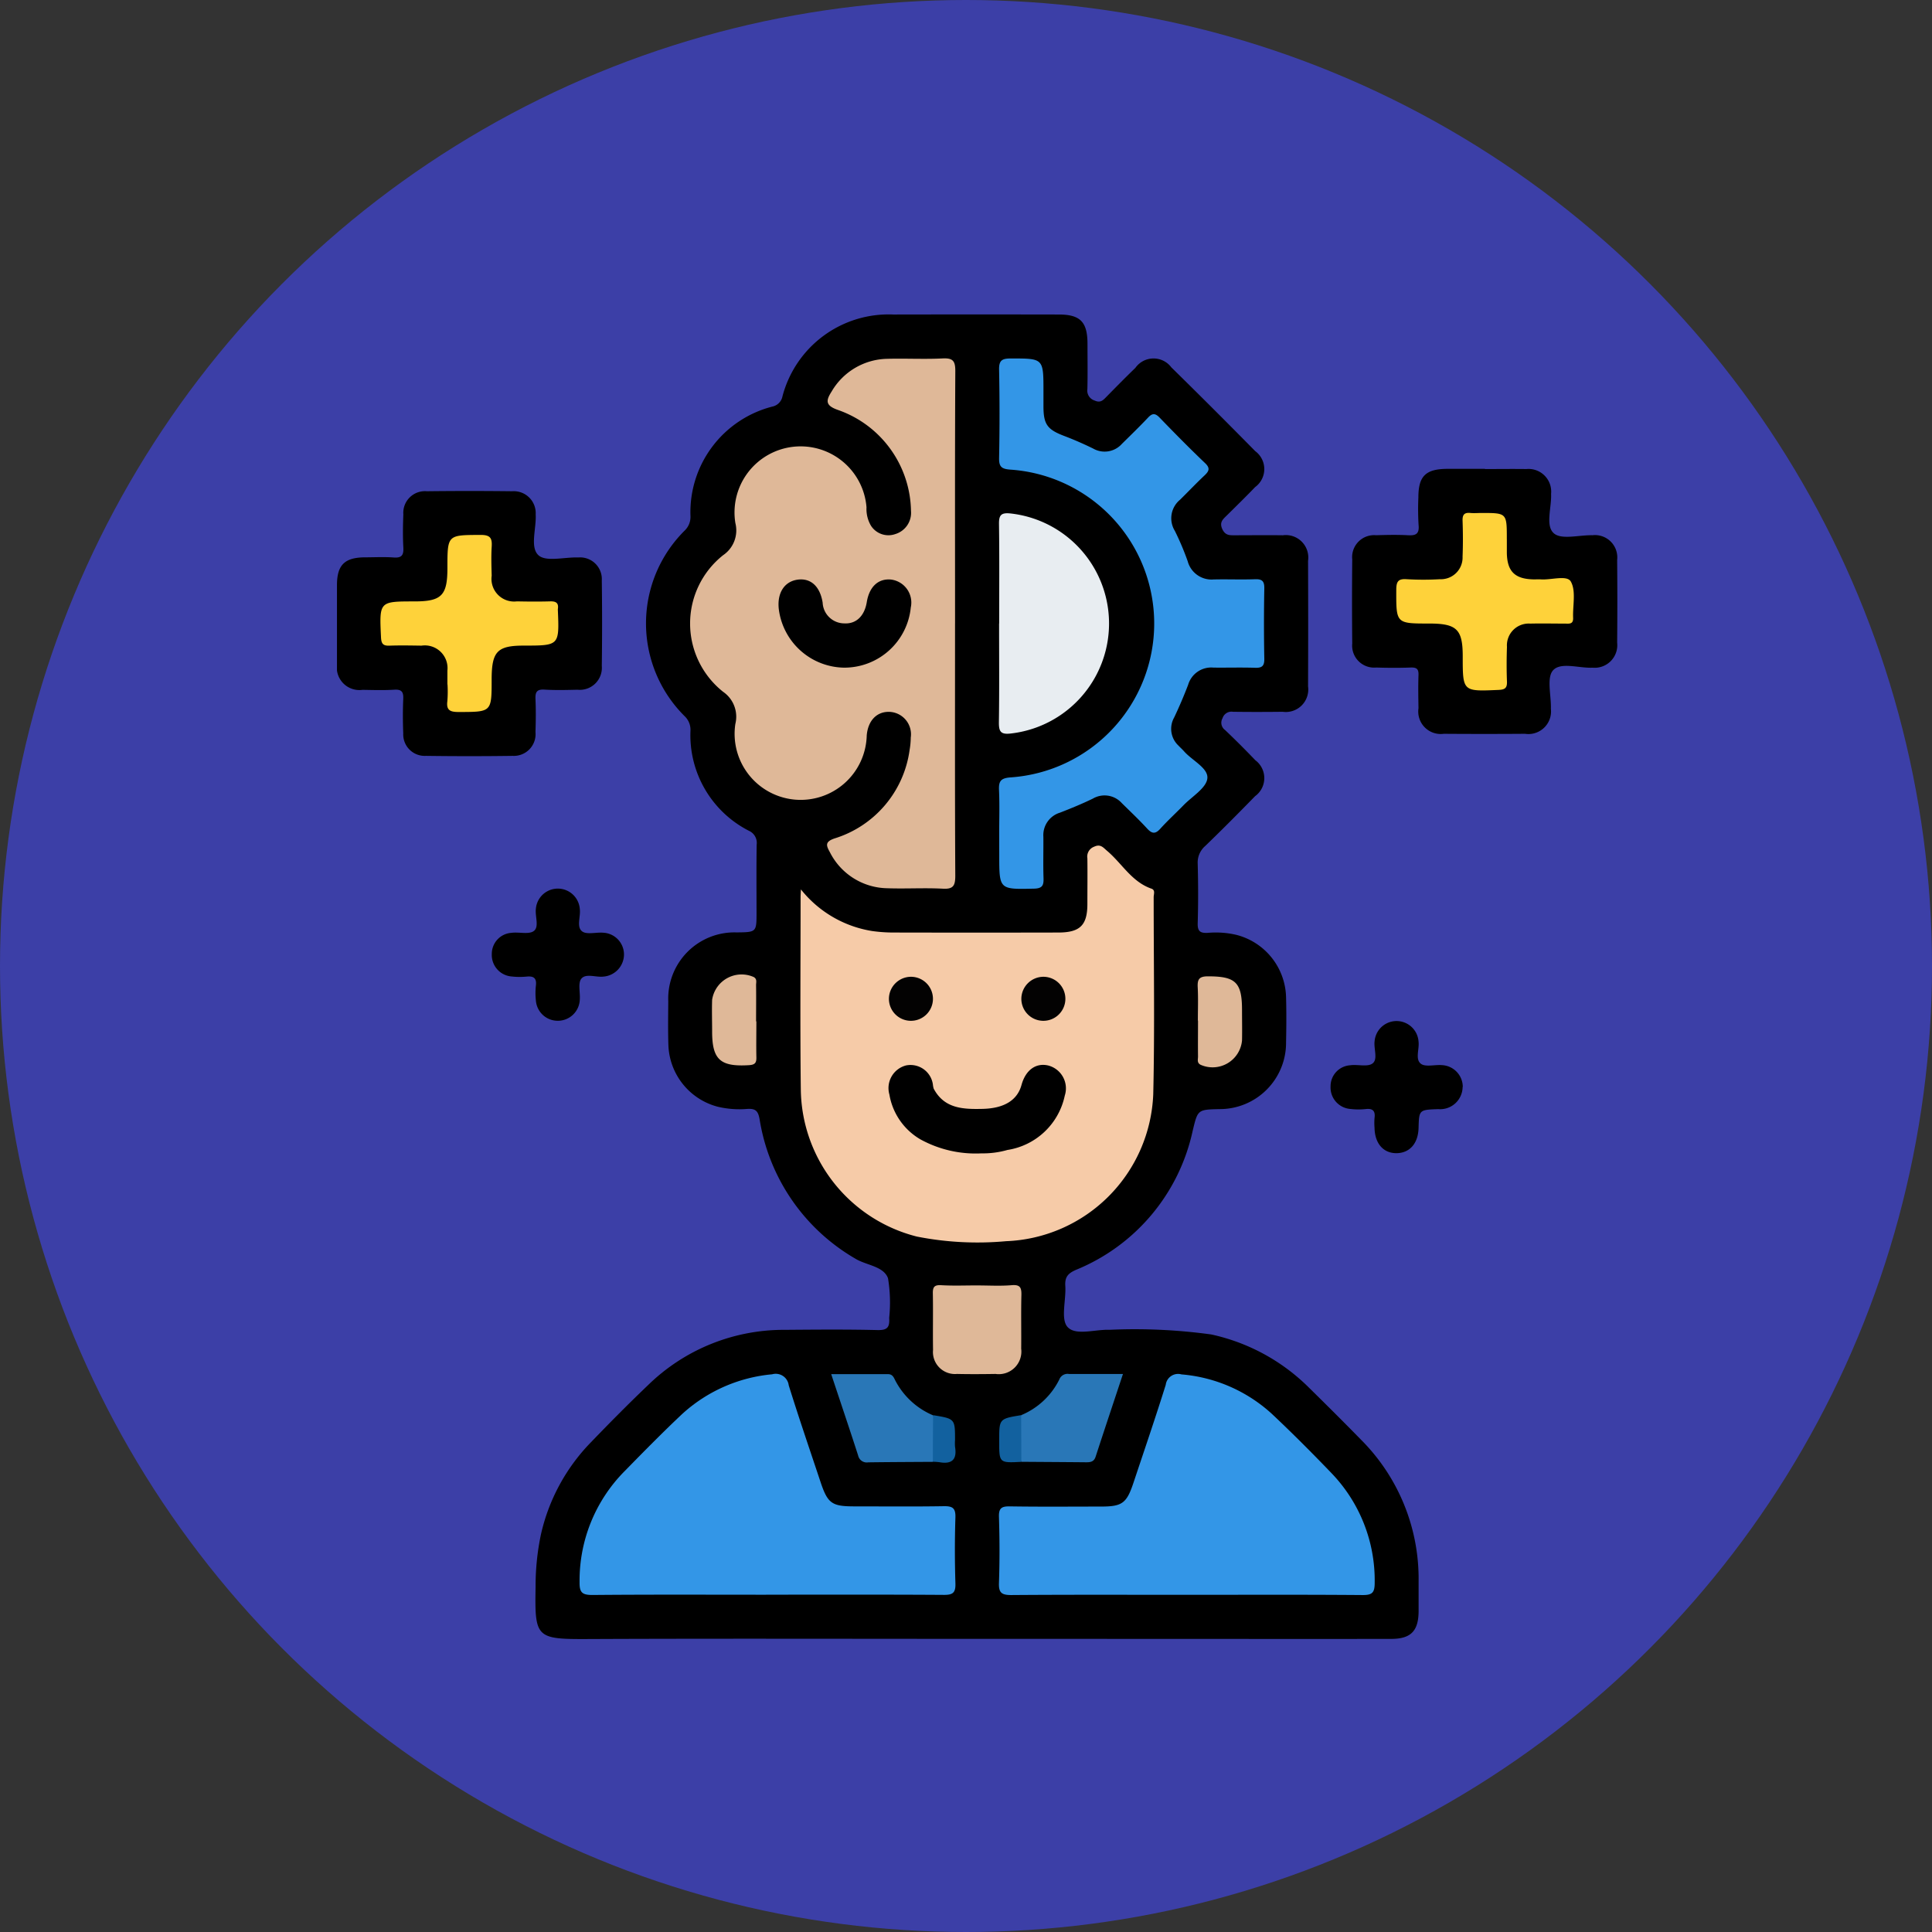 <svg xmlns="http://www.w3.org/2000/svg" xmlns:xlink="http://www.w3.org/1999/xlink" width="86" height="86" viewBox="0 0 86 86">
  <rect x="0" y="0" width="86" height="86" fill="#333333" stroke="none"/>
  <defs>
    <clipPath id="clip-path">
      <rect id="Rectángulo_338938" data-name="Rectángulo 338938" width="56.993" height="58.961" fill="none"/>
    </clipPath>
  </defs>
  <g id="Grupo_984047" data-name="Grupo 984047" transform="translate(-810 -2028)">
    <circle id="Elipse_4893" data-name="Elipse 4893" cx="43" cy="43" r="43" transform="translate(810 2028)" fill="#3c3fa7"/>
    <g id="Grupo_984046" data-name="Grupo 984046" transform="translate(825 2042)">
      <g id="Grupo_984045" data-name="Grupo 984045" clip-path="url(#clip-path)">
        <path id="Trazado_212007" data-name="Trazado 212007" d="M42.908,58.951c-5.791,0-11.583-.017-17.374.008-2.276.01-2.331-.065-2.29-2.325a11.143,11.143,0,0,1,.234-2.313,8.566,8.566,0,0,1,2.21-4.1c.837-.869,1.686-1.73,2.56-2.562a8.646,8.646,0,0,1,6.1-2.463c1.371-.011,2.743-.023,4.113.01.445.011.55-.125.523-.544a6.554,6.554,0,0,0-.053-1.764c-.2-.541-.963-.57-1.454-.871a8.763,8.763,0,0,1-4.262-6.208c-.065-.369-.181-.475-.536-.458a4.155,4.155,0,0,1-1.34-.1,2.943,2.943,0,0,1-2.183-2.723c-.022-.654-.011-1.31-.006-1.965a2.948,2.948,0,0,1,3.042-3.068c.887-.01.887-.01.887-.895,0-1-.01-2.006.006-3.008a.59.59,0,0,0-.346-.621,4.775,4.775,0,0,1-2.6-4.467.837.837,0,0,0-.265-.639,5.82,5.82,0,0,1,.016-8.267.841.841,0,0,0,.248-.645,4.853,4.853,0,0,1,3.638-4.863.58.58,0,0,0,.459-.464A4.886,4.886,0,0,1,39.164,0q3.684-.007,7.367,0c.956,0,1.277.328,1.28,1.294,0,.675.012,1.351-.005,2.026a.463.463,0,0,0,.319.508c.254.116.37,0,.517-.152.43-.438.861-.876,1.3-1.3a.99.99,0,0,1,1.6-.025Q53.425,4.2,55.278,6.082a.992.992,0,0,1-.005,1.6c-.411.428-.836.843-1.258,1.26-.174.173-.346.305-.2.617.131.271.311.27.541.268.716,0,1.432-.01,2.149,0a1,1,0,0,1,1.124,1.14q.011,2.793,0,5.587A1,1,0,0,1,56.5,17.684c-.737.009-1.473.01-2.21,0a.417.417,0,0,0-.467.285.4.4,0,0,0,.112.527c.46.437.908.886,1.347,1.344a.994.994,0,0,1-.01,1.6c-.729.747-1.464,1.488-2.215,2.213a.976.976,0,0,0-.34.8c.024.88.026,1.76,0,2.64-.011.358.107.449.446.432a4.006,4.006,0,0,1,1.279.09,2.939,2.939,0,0,1,2.208,2.766c.019.675.014,1.351,0,2.026A2.95,2.95,0,0,1,53.7,35.37c-.993.021-.979.025-1.208.972A8.662,8.662,0,0,1,47.3,42.525c-.355.156-.5.315-.477.708.043.629-.217,1.483.1,1.836.363.4,1.228.1,1.874.125a24.931,24.931,0,0,1,4.526.208,8.806,8.806,0,0,1,4.35,2.371c.773.761,1.543,1.525,2.3,2.3a8.752,8.752,0,0,1,2.577,6.3c0,.45,0,.9,0,1.351-.006.881-.346,1.228-1.222,1.229q-3.929.005-7.858,0Z" transform="translate(-14.403 0)"/>
        <path id="Trazado_212008" data-name="Trazado 212008" d="M124.795,18.091c.614,0,1.227-.009,1.841,0a1.008,1.008,0,0,1,1.1,1.105c.029.605-.265,1.414.122,1.754.336.3,1.128.073,1.719.087a.993.993,0,0,1,1.1,1.1q.017,1.841,0,3.681a1.006,1.006,0,0,1-1.091,1.115c-.606.029-1.413-.263-1.759.114-.3.326-.081,1.124-.1,1.713a1.007,1.007,0,0,1-1.149,1.116q-1.809.013-3.62,0a1,1,0,0,1-1.124-1.139c-.008-.491-.017-.982,0-1.472.012-.277-.086-.349-.349-.339-.511.019-1.023.016-1.533,0a.979.979,0,0,1-1.067-1.07q-.019-1.871,0-3.743a.978.978,0,0,1,1.06-1.076c.47-.014.942-.025,1.41,0,.358.022.523-.052.483-.457a11.787,11.787,0,0,1-.009-1.227c0-.953.327-1.268,1.3-1.271.552,0,1.1,0,1.657,0" transform="translate(-73.692 -11.212)"/>
        <path id="Trazado_212009" data-name="Trazado 212009" d="M0,26.548c0-.572,0-1.145,0-1.718.007-.874.346-1.205,1.237-1.212.429,0,.861-.025,1.288.007.363.027.447-.112.429-.447-.027-.489-.019-.982,0-1.472A.964.964,0,0,1,4,20.676q1.9-.023,3.8,0a.977.977,0,0,1,1.045,1.032c.036.626-.264,1.462.123,1.816.337.309,1.163.077,1.773.1a.967.967,0,0,1,1.047,1.028q.026,1.9,0,3.8a.981.981,0,0,1-1.08,1.059c-.491.012-.983.025-1.472-.005-.341-.021-.412.111-.4.417.022.49.016.982,0,1.472a.968.968,0,0,1-1.014,1.06q-1.932.027-3.865,0a.956.956,0,0,1-1.007-1c-.02-.511-.022-1.023,0-1.533.014-.312-.068-.433-.4-.412-.468.029-.94.014-1.411.006A1.006,1.006,0,0,1,0,28.389c-.01-.614,0-1.227,0-1.841" transform="translate(0 -12.809)"/>
        <path id="Trazado_212010" data-name="Trazado 212010" d="M21.074,73.1a.974.974,0,0,1-.991-.894,3.02,3.02,0,0,1,0-.673c.039-.333-.1-.429-.41-.4A3.138,3.138,0,0,1,19,71.128a.959.959,0,0,1-.88-1,.936.936,0,0,1,.875-.942c.338-.048.781.087,1-.086.241-.188.044-.649.087-.989a.981.981,0,0,1,1.956.022c.041.338-.158.784.1.985.206.161.627.033.95.063a.971.971,0,0,1,.916.97.992.992,0,0,1-.908.982c-.339.043-.784-.154-.989.092-.164.2-.043.622-.071.944a.977.977,0,0,1-.958.931" transform="translate(-11.228 -41.662)"/>
        <path id="Trazado_212011" data-name="Trazado 212011" d="M122.214,85.655a1,1,0,0,1-1.087.991c-.851.031-.851.031-.874.843-.019.678-.385,1.1-.96,1.118-.6.014-.989-.426-1-1.135a2.683,2.683,0,0,1,0-.428c.045-.324-.083-.438-.4-.4a3.068,3.068,0,0,1-.673-.005.958.958,0,0,1-.884-1,.935.935,0,0,1,.871-.945c.338-.049.78.088,1-.083.245-.187.046-.649.089-.988a.981.981,0,0,1,1.956.014c.042.338-.157.784.1.986.2.162.625.036.948.065a.972.972,0,0,1,.921.966" transform="translate(-72.108 -51.275)"/>
        <path id="Trazado_212012" data-name="Trazado 212012" d="M54.286,64.14a5.074,5.074,0,0,0,3.175,1.854,6.928,6.928,0,0,0,.977.066q3.652.008,7.3,0c.971,0,1.3-.322,1.3-1.273,0-.675.009-1.351,0-2.025a.471.471,0,0,1,.3-.522c.283-.133.4.033.568.176.666.558,1.1,1.385,1.983,1.691.185.064.1.249.1.376,0,2.926.05,5.852-.019,8.776A6.818,6.818,0,0,1,63.414,79.8a13.928,13.928,0,0,1-3.966-.206,6.84,6.84,0,0,1-5.166-6.524c-.035-2.864-.01-5.728-.01-8.592,0-.073.006-.145.014-.335" transform="translate(-33.635 -38.55)" fill="#f6cba8"/>
        <path id="Trazado_212013" data-name="Trazado 212013" d="M53.143,16.939c0,3.744-.009,7.487.011,11.231,0,.454-.1.6-.566.572-.816-.043-1.636.01-2.454-.019a2.914,2.914,0,0,1-2.568-1.616c-.163-.292-.212-.454.209-.6a4.8,4.8,0,0,0,3.346-3.943,3.4,3.4,0,0,0,.051-.549,1,1,0,0,0-.931-1.143c-.574-.027-.974.382-1.029,1.053a2.941,2.941,0,1,1-5.848-.516,1.344,1.344,0,0,0-.544-1.43,3.88,3.88,0,0,1,0-6.082,1.332,1.332,0,0,0,.545-1.429,2.942,2.942,0,1,1,5.837-.7,1.46,1.46,0,0,0,.2.819.922.922,0,0,0,1.08.371.987.987,0,0,0,.7-1.034,4.843,4.843,0,0,0-3.232-4.485c-.586-.2-.563-.418-.3-.828a2.93,2.93,0,0,1,2.482-1.455c.818-.022,1.638.024,2.454-.017.463-.024.572.111.569.569-.02,3.744-.011,7.487-.011,11.231" transform="translate(-25.631 -3.184)" fill="#dfb898"/>
        <path id="Trazado_212014" data-name="Trazado 212014" d="M36.707,133.894c-2.576,0-5.152-.012-7.727.011-.455,0-.581-.105-.574-.569a6.907,6.907,0,0,1,1.987-4.925c.843-.862,1.69-1.723,2.567-2.55a6.854,6.854,0,0,1,4.016-1.779.583.583,0,0,1,.74.49c.449,1.441.938,2.87,1.415,4.3.318.955.5,1.089,1.5,1.089,1.329,0,2.658.014,3.987-.008.387-.006.531.081.518.5-.032.98-.03,1.963,0,2.943.012.407-.114.508-.511.505-2.637-.017-5.274-.009-7.911-.009" transform="translate(-17.607 -76.907)" fill="#3396e7"/>
        <path id="Trazado_212015" data-name="Trazado 212015" d="M85.849,133.9c-2.6,0-5.193-.01-7.789.01-.423,0-.56-.1-.545-.535.035-.98.031-1.963,0-2.943-.012-.392.118-.475.485-.469,1.349.021,2.7.009,4.048.008.952,0,1.149-.142,1.455-1.06.484-1.451.98-2.9,1.436-4.359a.553.553,0,0,1,.7-.464,6.787,6.787,0,0,1,4.024,1.757c.908.854,1.789,1.738,2.653,2.637a6.882,6.882,0,0,1,1.924,4.889c0,.431-.109.543-.54.539-2.616-.021-5.233-.01-7.85-.01" transform="translate(-48.048 -76.909)" fill="#3396e7"/>
        <path id="Trazado_212016" data-name="Trazado 212016" d="M77.528,26.279c0-.634.021-1.269-.008-1.9-.018-.393.053-.548.51-.582a6.866,6.866,0,0,0,0-13.7c-.39-.029-.515-.118-.507-.521q.039-1.963,0-3.927c-.009-.417.131-.5.518-.5,1.457,0,1.457-.012,1.457,1.452,0,.225,0,.45,0,.675,0,.807.174,1.036.917,1.319.438.167.869.355,1.29.561a1.03,1.03,0,0,0,1.287-.208c.393-.387.79-.772,1.169-1.174.184-.195.314-.189.5,0C85.327,8.463,86,9.147,86.7,9.814c.232.223.162.358-.033.542-.372.35-.724.722-1.089,1.081a1.067,1.067,0,0,0-.232,1.385,12.181,12.181,0,0,1,.572,1.351,1.1,1.1,0,0,0,1.153.813c.613-.015,1.228.013,1.841-.01.319-.012.423.083.417.411q-.03,1.564,0,3.13c.007.338-.119.412-.426.4-.613-.02-1.227,0-1.841-.008a1.071,1.071,0,0,0-1.123.763q-.283.742-.625,1.462a1.021,1.021,0,0,0,.185,1.239c.084.09.177.171.258.263.36.41,1.08.744,1.037,1.2-.041.43-.679.807-1.061,1.2-.342.352-.707.683-1.035,1.047-.223.247-.373.222-.587-.011-.359-.392-.747-.757-1.126-1.131a1.031,1.031,0,0,0-1.288-.2c-.476.231-.968.433-1.462.625a1.045,1.045,0,0,0-.741,1.075c.006.614-.014,1.228.007,1.841.011.323-.053.459-.425.467-1.546.034-1.546.048-1.546-1.488Z" transform="translate(-48.05 -3.192)" fill="#3396e7"/>
        <path id="Trazado_212017" data-name="Trazado 212017" d="M77.53,28.183c0-1.472.013-2.944-.008-4.416-.006-.387.071-.53.495-.487a4.928,4.928,0,0,1,0,9.8c-.422.044-.5-.1-.5-.485.022-1.472.009-2.944.009-4.416" transform="translate(-48.053 -14.426)" fill="#e8edf1"/>
        <path id="Trazado_212018" data-name="Trazado 212018" d="M71.752,113.669c.511,0,1.024.032,1.532-.011.372-.031.442.1.434.436-.02.8,0,1.594-.009,2.391a1.006,1.006,0,0,1-1.141,1.124c-.572.009-1.145.013-1.717,0a.98.98,0,0,1-1.066-1.072c-.014-.838.007-1.676-.009-2.514-.006-.3.081-.382.382-.364.53.031,1.062.009,1.594.009v0" transform="translate(-43.252 -70.45)" fill="#dfb898"/>
        <path id="Trazado_212019" data-name="Trazado 212019" d="M62.4,127.976c-.958.006-1.915.009-2.873.022a.392.392,0,0,1-.449-.3c-.38-1.18-.779-2.353-1.2-3.626.884,0,1.705,0,2.526,0,.173,0,.24.1.306.242a3.368,3.368,0,0,0,1.7,1.59,2.513,2.513,0,0,1-.009,2.078" transform="translate(-35.878 -76.904)" fill="#2977b7"/>
        <path id="Trazado_212020" data-name="Trazado 212020" d="M79.757,125.895a3.308,3.308,0,0,0,1.7-1.591.39.39,0,0,1,.432-.242c.773,0,1.546,0,2.4,0-.419,1.265-.823,2.474-1.218,3.685-.074.226-.234.247-.429.245-.958-.009-1.915-.014-2.873-.021a2.514,2.514,0,0,1-.009-2.078" transform="translate(-49.302 -76.901)" fill="#2977b7"/>
        <path id="Trazado_212021" data-name="Trazado 212021" d="M45.9,79.339c0,.531-.011,1.063,0,1.594.008.257-.063.343-.338.359-1.269.076-1.631-.246-1.632-1.5,0-.47-.016-.941,0-1.411a1.326,1.326,0,0,1,1.851-1.013c.167.092.1.249.106.381.007.531,0,1.063,0,1.594" transform="translate(-27.231 -47.877)" fill="#dfb898"/>
        <path id="Trazado_212022" data-name="Trazado 212022" d="M100.792,79.476c0-.49.019-.982-.006-1.471-.018-.347.042-.5.453-.5,1.233,0,1.518.262,1.519,1.5,0,.45.01.9,0,1.349a1.314,1.314,0,0,1-1.844,1.088c-.175-.089-.113-.243-.115-.373-.007-.531,0-1.062,0-1.594" transform="translate(-62.471 -48.045)" fill="#dfb898"/>
        <path id="Trazado_212023" data-name="Trazado 212023" d="M69.781,130.962q0-1.039.009-2.078c.977.161.977.161.977,1.109a1.838,1.838,0,0,0,0,.3c.094.556-.13.783-.687.686a2.857,2.857,0,0,0-.3-.021" transform="translate(-43.255 -79.89)" fill="#12619f"/>
        <path id="Trazado_212024" data-name="Trazado 212024" d="M78.522,128.884l.009,2.078c-.986.051-.986.051-.986-.908v-.061c0-.948,0-.948.977-1.11" transform="translate(-48.067 -79.89)" fill="#12619f"/>
        <path id="Trazado_212025" data-name="Trazado 212025" d="M128.964,24.405c0,.2,0,.409,0,.614.013.832.361,1.171,1.21,1.182.1,0,.205-.006.307,0,.463.032,1.167-.205,1.333.1.236.425.077,1.066.1,1.614.012.3-.192.253-.37.254-.512,0-1.024-.012-1.535,0a.971.971,0,0,0-1.04,1.037c-.017.511-.02,1.024,0,1.534.012.3-.089.368-.38.381C127,31.19,127,31.2,127,29.625c0-1.2-.264-1.459-1.486-1.459-1.49,0-1.476,0-1.472-1.494,0-.369.078-.509.47-.479a12.853,12.853,0,0,0,1.472,0,.966.966,0,0,0,1.009-1.006c.021-.531.019-1.064,0-1.6-.009-.272.085-.371.35-.343.162.016.327,0,.491,0,1.129,0,1.129,0,1.129,1.152" transform="translate(-76.889 -14.41)" fill="#fed23a"/>
        <path id="Trazado_212026" data-name="Trazado 212026" d="M8.068,32.472c0-.2,0-.409,0-.614a1.011,1.011,0,0,0-1.153-1.114c-.471-.007-.942-.016-1.412,0-.284.012-.376-.067-.39-.369-.075-1.6-.085-1.6,1.488-1.6,1.207,0,1.468-.263,1.468-1.478,0-1.5,0-1.475,1.486-1.482.433,0,.509.154.485.526-.027.428-.012.859,0,1.289a1.008,1.008,0,0,0,1.123,1.143c.491.01.983.014,1.473,0,.259-.008.392.063.35.34a.329.329,0,0,0,0,.061c.064,1.567.064,1.567-1.511,1.568-1.189,0-1.436.26-1.437,1.507,0,1.457,0,1.445-1.454,1.449-.375,0-.576-.06-.517-.49a5.337,5.337,0,0,0,.006-.736" transform="translate(-3.153 -16.004)" fill="#fed23a"/>
        <path id="Trazado_212027" data-name="Trazado 212027" d="M68.725,91.809a5.1,5.1,0,0,1-2.691-.62,2.856,2.856,0,0,1-1.388-2,1.042,1.042,0,0,1,.737-1.294,1.006,1.006,0,0,1,1.2.854.911.911,0,0,0,.035.179c.476.9,1.327.918,2.175.9.973-.022,1.55-.394,1.733-1.062s.638-.994,1.182-.871a1.051,1.051,0,0,1,.745,1.342,3.093,3.093,0,0,1-2.553,2.42,3.982,3.982,0,0,1-1.17.151" transform="translate(-40.056 -54.468)"/>
        <path id="Trazado_212028" data-name="Trazado 212028" d="M65.613,77.55a.98.98,0,1,1-.982.96.986.986,0,0,1,.982-.96" transform="translate(-40.062 -48.07)" fill="#030202"/>
        <path id="Trazado_212029" data-name="Trazado 212029" d="M81.121,77.55a.98.98,0,1,1-.982.96.986.986,0,0,1,.982-.96" transform="translate(-49.675 -48.07)" fill="#030202"/>
        <path id="Trazado_212030" data-name="Trazado 212030" d="M54.666,34.946a2.976,2.976,0,0,1-2.947-2.583c-.092-.73.238-1.254.84-1.335.58-.078.994.3,1.109,1.024a.968.968,0,0,0,.965.923c.531.031.9-.334,1-.951.113-.683.512-1.053,1.076-1a1.031,1.031,0,0,1,.882,1.244,2.971,2.971,0,0,1-2.922,2.677" transform="translate(-32.049 -19.226)"/>
      </g>
    </g>
  </g>
</svg>
